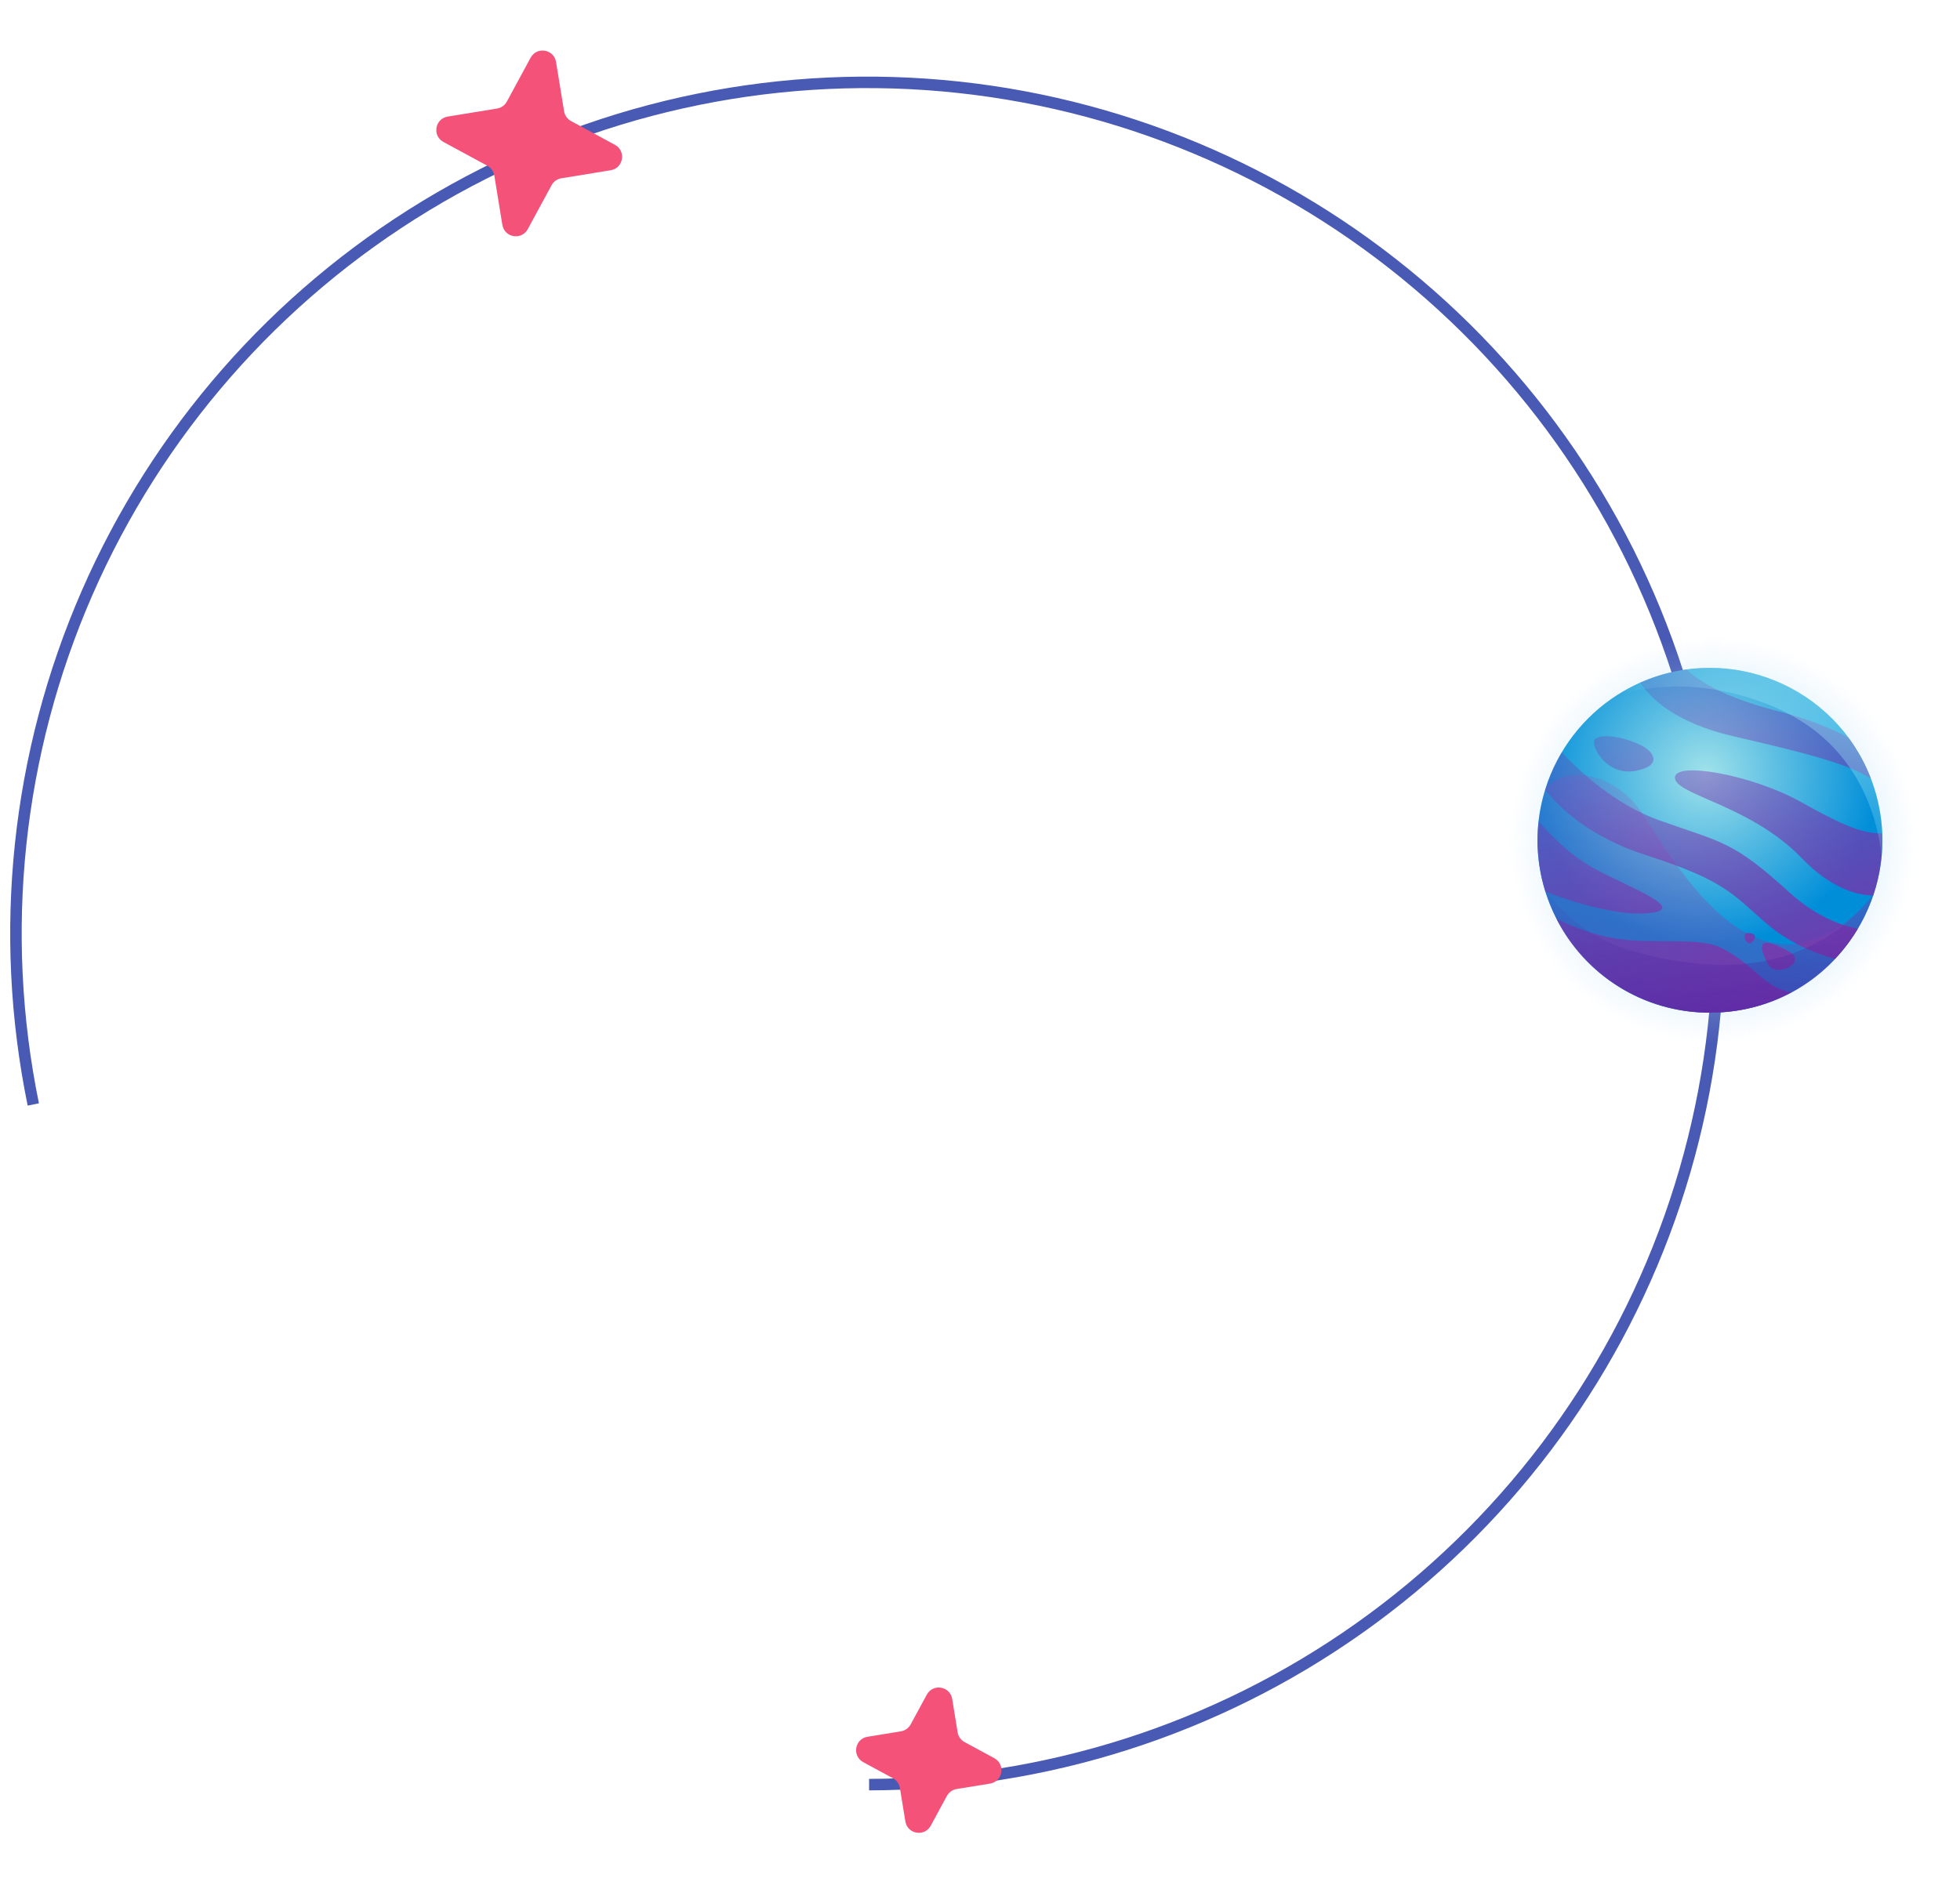 <svg width="144" height="138" viewBox="0 0 144 138" fill="none" xmlns="http://www.w3.org/2000/svg">
<path d="M63.853 131.57C76.844 131.543 89.509 127.497 100.112 119.989C110.714 112.481 118.734 101.878 123.074 89.632C127.413 77.387 127.858 64.099 124.349 51.59C120.84 39.082 113.548 27.965 103.472 19.763C93.396 11.562 81.031 6.678 68.07 5.78C55.11 4.883 42.189 8.016 31.079 14.75C19.969 21.484 11.214 31.49 6.014 43.395C0.814 55.3 -0.577 68.523 2.033 81.249L2.86 81.08C0.285 68.524 1.657 55.479 6.787 43.733C11.918 31.987 20.555 22.115 31.516 15.471C42.477 8.827 55.225 5.736 68.012 6.622C80.799 7.507 92.999 12.326 102.939 20.418C112.88 28.509 120.075 39.477 123.537 51.818C126.999 64.159 126.56 77.269 122.278 89.35C117.997 101.432 110.084 111.893 99.624 119.301C89.164 126.708 76.669 130.699 63.851 130.726L63.853 131.57Z" fill="#495AB4"/>
<g clip-path="url(#clip0_105_14968)">
<path d="M124.18 44.313C110.621 45.599 103.324 61.751 112.304 72.781C112.304 72.781 112.304 72.781 112.302 72.781C116.452 77.899 123.382 80.43 130.214 78.669C133.873 77.724 137.037 75.63 139.293 72.906C149.137 61.064 139.865 42.817 124.18 44.313Z" fill="url(#paint0_radial_105_14968)"/>
<path d="M138.247 62.897C137.674 69.109 132.496 74.421 125.628 74.421C117.053 74.421 110.987 66.061 113.548 57.952C114.43 55.142 116.296 52.677 118.837 51.057C119.363 50.724 119.919 50.424 120.5 50.165C127.086 47.24 134.836 50.426 137.443 57.194C138.174 59.098 138.417 61.038 138.247 62.897Z" fill="url(#paint1_radial_105_14968)"/>
<path d="M131.596 72.926C129.818 73.879 127.785 74.419 125.626 74.419C120.707 74.419 116.442 71.611 114.347 67.508C115.235 67.963 116.872 68.684 118.774 68.98C121.534 69.408 124.875 68.847 126.445 69.651C129.065 70.992 129.49 72.532 131.596 72.926Z" fill="url(#paint2_linear_105_14968)"/>
<path d="M120.936 67.117C118.499 67.283 115.115 66.129 113.54 65.528C113.168 64.334 112.967 63.066 112.967 61.751C112.967 61.279 112.993 60.813 113.044 60.354C113.731 61.168 115.305 62.867 117.286 63.912C119.967 65.329 124.212 66.893 120.936 67.117Z" fill="url(#paint3_linear_105_14968)"/>
<path d="M136.486 68.266C136.01 69.06 135.448 69.798 134.815 70.468C133.19 70.023 131.378 69.219 129.91 67.975C127.297 65.762 126.931 64.771 120.899 62.833C116.691 61.48 114.476 59.259 113.521 58.038C113.819 57.066 114.231 56.141 114.743 55.283C115.938 56.575 118.587 59.108 121.944 60.298C126.562 61.938 127.305 61.788 131.475 65.589C133.251 67.211 135.03 67.951 136.486 68.266Z" fill="url(#paint4_linear_105_14968)"/>
<path d="M138.287 61.751C138.287 63.172 138.054 64.537 137.622 65.812C136.398 65.786 134.504 65.281 132.365 63.056C128.641 59.18 123.131 58.434 123.057 57.168C122.983 55.902 128.717 56.945 132.216 58.883C134.733 60.278 136.597 61.285 138.276 61.241C138.283 61.41 138.287 61.581 138.287 61.751Z" fill="url(#paint5_linear_105_14968)"/>
<path d="M120.452 54.71C118.935 54.002 117.175 53.889 117.101 54.486C117.027 55.084 118.144 57.019 120.154 56.648C122.163 56.274 121.568 55.23 120.452 54.71Z" fill="url(#paint6_linear_105_14968)"/>
<path d="M137.443 57.194C135.563 56.05 132.355 55.267 127.378 54.113C123.19 53.142 121.324 51.413 120.5 50.165C121.567 49.692 122.71 49.361 123.907 49.198C124.823 50.068 126.713 51.26 130.579 52.249C132.775 52.81 134.48 53.504 135.786 54.191C136.467 55.106 137.025 56.115 137.443 57.194Z" fill="url(#paint7_linear_105_14968)"/>
<path d="M131.397 69.913C130.744 69.553 128.492 68.272 129.908 70.882C130.465 71.907 132.887 70.733 131.397 69.913Z" fill="url(#paint8_linear_105_14968)"/>
<path d="M128.344 68.57C128.038 68.592 128.195 69.241 128.492 69.316C128.792 69.39 129.388 68.496 128.344 68.57Z" fill="url(#paint9_linear_105_14968)"/>
<path opacity="0.45" d="M137.62 65.818C137.329 66.68 136.947 67.498 136.487 68.266C136.011 69.06 135.449 69.798 134.816 70.467C133.886 71.45 132.799 72.283 131.598 72.926C129.82 73.879 127.788 74.419 125.628 74.419C120.709 74.419 116.445 71.611 114.35 67.508C114.026 66.877 113.755 66.216 113.542 65.528C113.171 64.334 112.97 63.066 112.97 61.751C112.97 61.279 112.996 60.813 113.046 60.354C113.132 59.558 113.293 58.782 113.522 58.036C113.53 58.008 113.54 57.978 113.548 57.95C115.388 55.974 118.861 57.108 120.603 59.701C123.216 63.597 129.463 75.203 137.62 65.818Z" fill="url(#paint10_linear_105_14968)"/>
<path opacity="0.55" d="M137.676 65.647C137.447 66.393 137.023 67.374 136.487 68.266C130.78 77.778 116.557 75.819 113.479 65.323C115.06 67.482 117.183 69.117 120.006 69.913C130.065 72.743 135.219 68.928 137.676 65.647Z" fill="url(#paint11_linear_105_14968)"/>
<path d="M137.443 57.194C138.176 59.096 138.417 61.038 138.247 62.897C137.861 59.618 136.238 54.288 129.983 51.803C125.399 49.982 121.561 50.279 118.835 51.057C119.361 50.724 119.918 50.424 120.498 50.165C127.087 47.24 134.836 50.428 137.443 57.194Z" fill="url(#paint12_linear_105_14968)"/>
</g>
<path d="M38.986 4.239C39.441 3.4 40.699 3.613 40.852 4.554L41.443 8.178C41.492 8.483 41.681 8.749 41.953 8.896L45.181 10.645C46.019 11.1 45.806 12.358 44.865 12.511L41.242 13.102C40.936 13.152 40.671 13.34 40.523 13.612L38.774 16.84C38.32 17.678 37.062 17.465 36.908 16.524L36.318 12.901C36.268 12.595 36.08 12.33 35.807 12.182L32.58 10.433C31.741 9.979 31.954 8.721 32.895 8.567L36.519 7.977C36.824 7.927 37.09 7.739 37.237 7.466L38.986 4.239Z" fill="#F45279"/>
<path d="M68.091 124.537C68.545 123.698 69.804 123.911 69.957 124.852L70.357 127.304C70.406 127.61 70.595 127.875 70.867 128.022L73.051 129.206C73.89 129.66 73.677 130.919 72.736 131.072L70.284 131.472C69.978 131.521 69.713 131.71 69.565 131.982L68.382 134.166C67.927 135.005 66.669 134.792 66.516 133.851L66.116 131.399C66.066 131.093 65.878 130.828 65.606 130.68L63.422 129.497C62.583 129.042 62.796 127.784 63.737 127.631L66.189 127.231C66.495 127.181 66.76 126.993 66.907 126.721L68.091 124.537Z" fill="#F45279"/>
<defs>
<radialGradient id="paint0_radial_105_14968" cx="0" cy="0" r="1" gradientUnits="userSpaceOnUse" gradientTransform="translate(125.846 61.726) scale(14.985 14.996)">
<stop stop-color="#90DDEF"/>
<stop offset="1" stop-color="#A6D6F9" stop-opacity="0"/>
</radialGradient>
<radialGradient id="paint1_radial_105_14968" cx="0" cy="0" r="1" gradientUnits="userSpaceOnUse" gradientTransform="translate(125.291 56.83) scale(12.665 12.675)">
<stop stop-color="#A0E2EA"/>
<stop offset="1" stop-color="#018ED9"/>
</radialGradient>
<linearGradient id="paint2_linear_105_14968" x1="126.195" y1="78.419" x2="115.682" y2="51.709" gradientUnits="userSpaceOnUse">
<stop stop-color="#7E31A6"/>
<stop offset="1" stop-color="#7731B1" stop-opacity="0.2"/>
</linearGradient>
<linearGradient id="paint3_linear_105_14968" x1="123.148" y1="79.619" x2="112.635" y2="52.909" gradientUnits="userSpaceOnUse">
<stop stop-color="#7E31A6"/>
<stop offset="1" stop-color="#7731B1" stop-opacity="0.2"/>
</linearGradient>
<linearGradient id="paint4_linear_105_14968" x1="130.359" y1="76.78" x2="119.846" y2="50.071" gradientUnits="userSpaceOnUse">
<stop stop-color="#7E31A6"/>
<stop offset="1" stop-color="#7731B1" stop-opacity="0.2"/>
</linearGradient>
<linearGradient id="paint5_linear_105_14968" x1="136.597" y1="74.325" x2="126.084" y2="47.615" gradientUnits="userSpaceOnUse">
<stop stop-color="#7E31A6"/>
<stop offset="1" stop-color="#7731B1" stop-opacity="0.2"/>
</linearGradient>
<linearGradient id="paint6_linear_105_14968" x1="128.115" y1="77.663" x2="117.602" y2="50.954" gradientUnits="userSpaceOnUse">
<stop stop-color="#7E31A6"/>
<stop offset="1" stop-color="#7731B1" stop-opacity="0.2"/>
</linearGradient>
<linearGradient id="paint7_linear_105_14968" x1="137.019" y1="74.159" x2="126.506" y2="47.449" gradientUnits="userSpaceOnUse">
<stop stop-color="#7E31A6"/>
<stop offset="1" stop-color="#7731B1" stop-opacity="0.2"/>
</linearGradient>
<linearGradient id="paint8_linear_105_14968" x1="132.882" y1="75.787" x2="122.369" y2="49.077" gradientUnits="userSpaceOnUse">
<stop stop-color="#7E31A6"/>
<stop offset="1" stop-color="#7731B1" stop-opacity="0.2"/>
</linearGradient>
<linearGradient id="paint9_linear_105_14968" x1="131.495" y1="76.333" x2="120.982" y2="49.623" gradientUnits="userSpaceOnUse">
<stop stop-color="#7E31A6"/>
<stop offset="1" stop-color="#7731B1" stop-opacity="0.2"/>
</linearGradient>
<linearGradient id="paint10_linear_105_14968" x1="122.928" y1="74.81" x2="126.673" y2="56.37" gradientUnits="userSpaceOnUse">
<stop stop-color="#6D31A3"/>
<stop offset="1" stop-color="#B842B5" stop-opacity="0.3"/>
</linearGradient>
<linearGradient id="paint11_linear_105_14968" x1="126.904" y1="77.507" x2="125.487" y2="64.689" gradientUnits="userSpaceOnUse">
<stop stop-color="#471AA3"/>
<stop offset="1" stop-color="#4C2EA3" stop-opacity="0.1"/>
</linearGradient>
<linearGradient id="paint12_linear_105_14968" x1="141.489" y1="41.056" x2="127.476" y2="58.26" gradientUnits="userSpaceOnUse">
<stop stop-color="#A4F6F6"/>
<stop offset="1" stop-color="#B5F4F9" stop-opacity="0"/>
</linearGradient>
<clipPath id="clip0_105_14968">
<rect width="35" height="35" fill="white" transform="translate(108.346 44.227)"/>
</clipPath>
</defs>
</svg>
